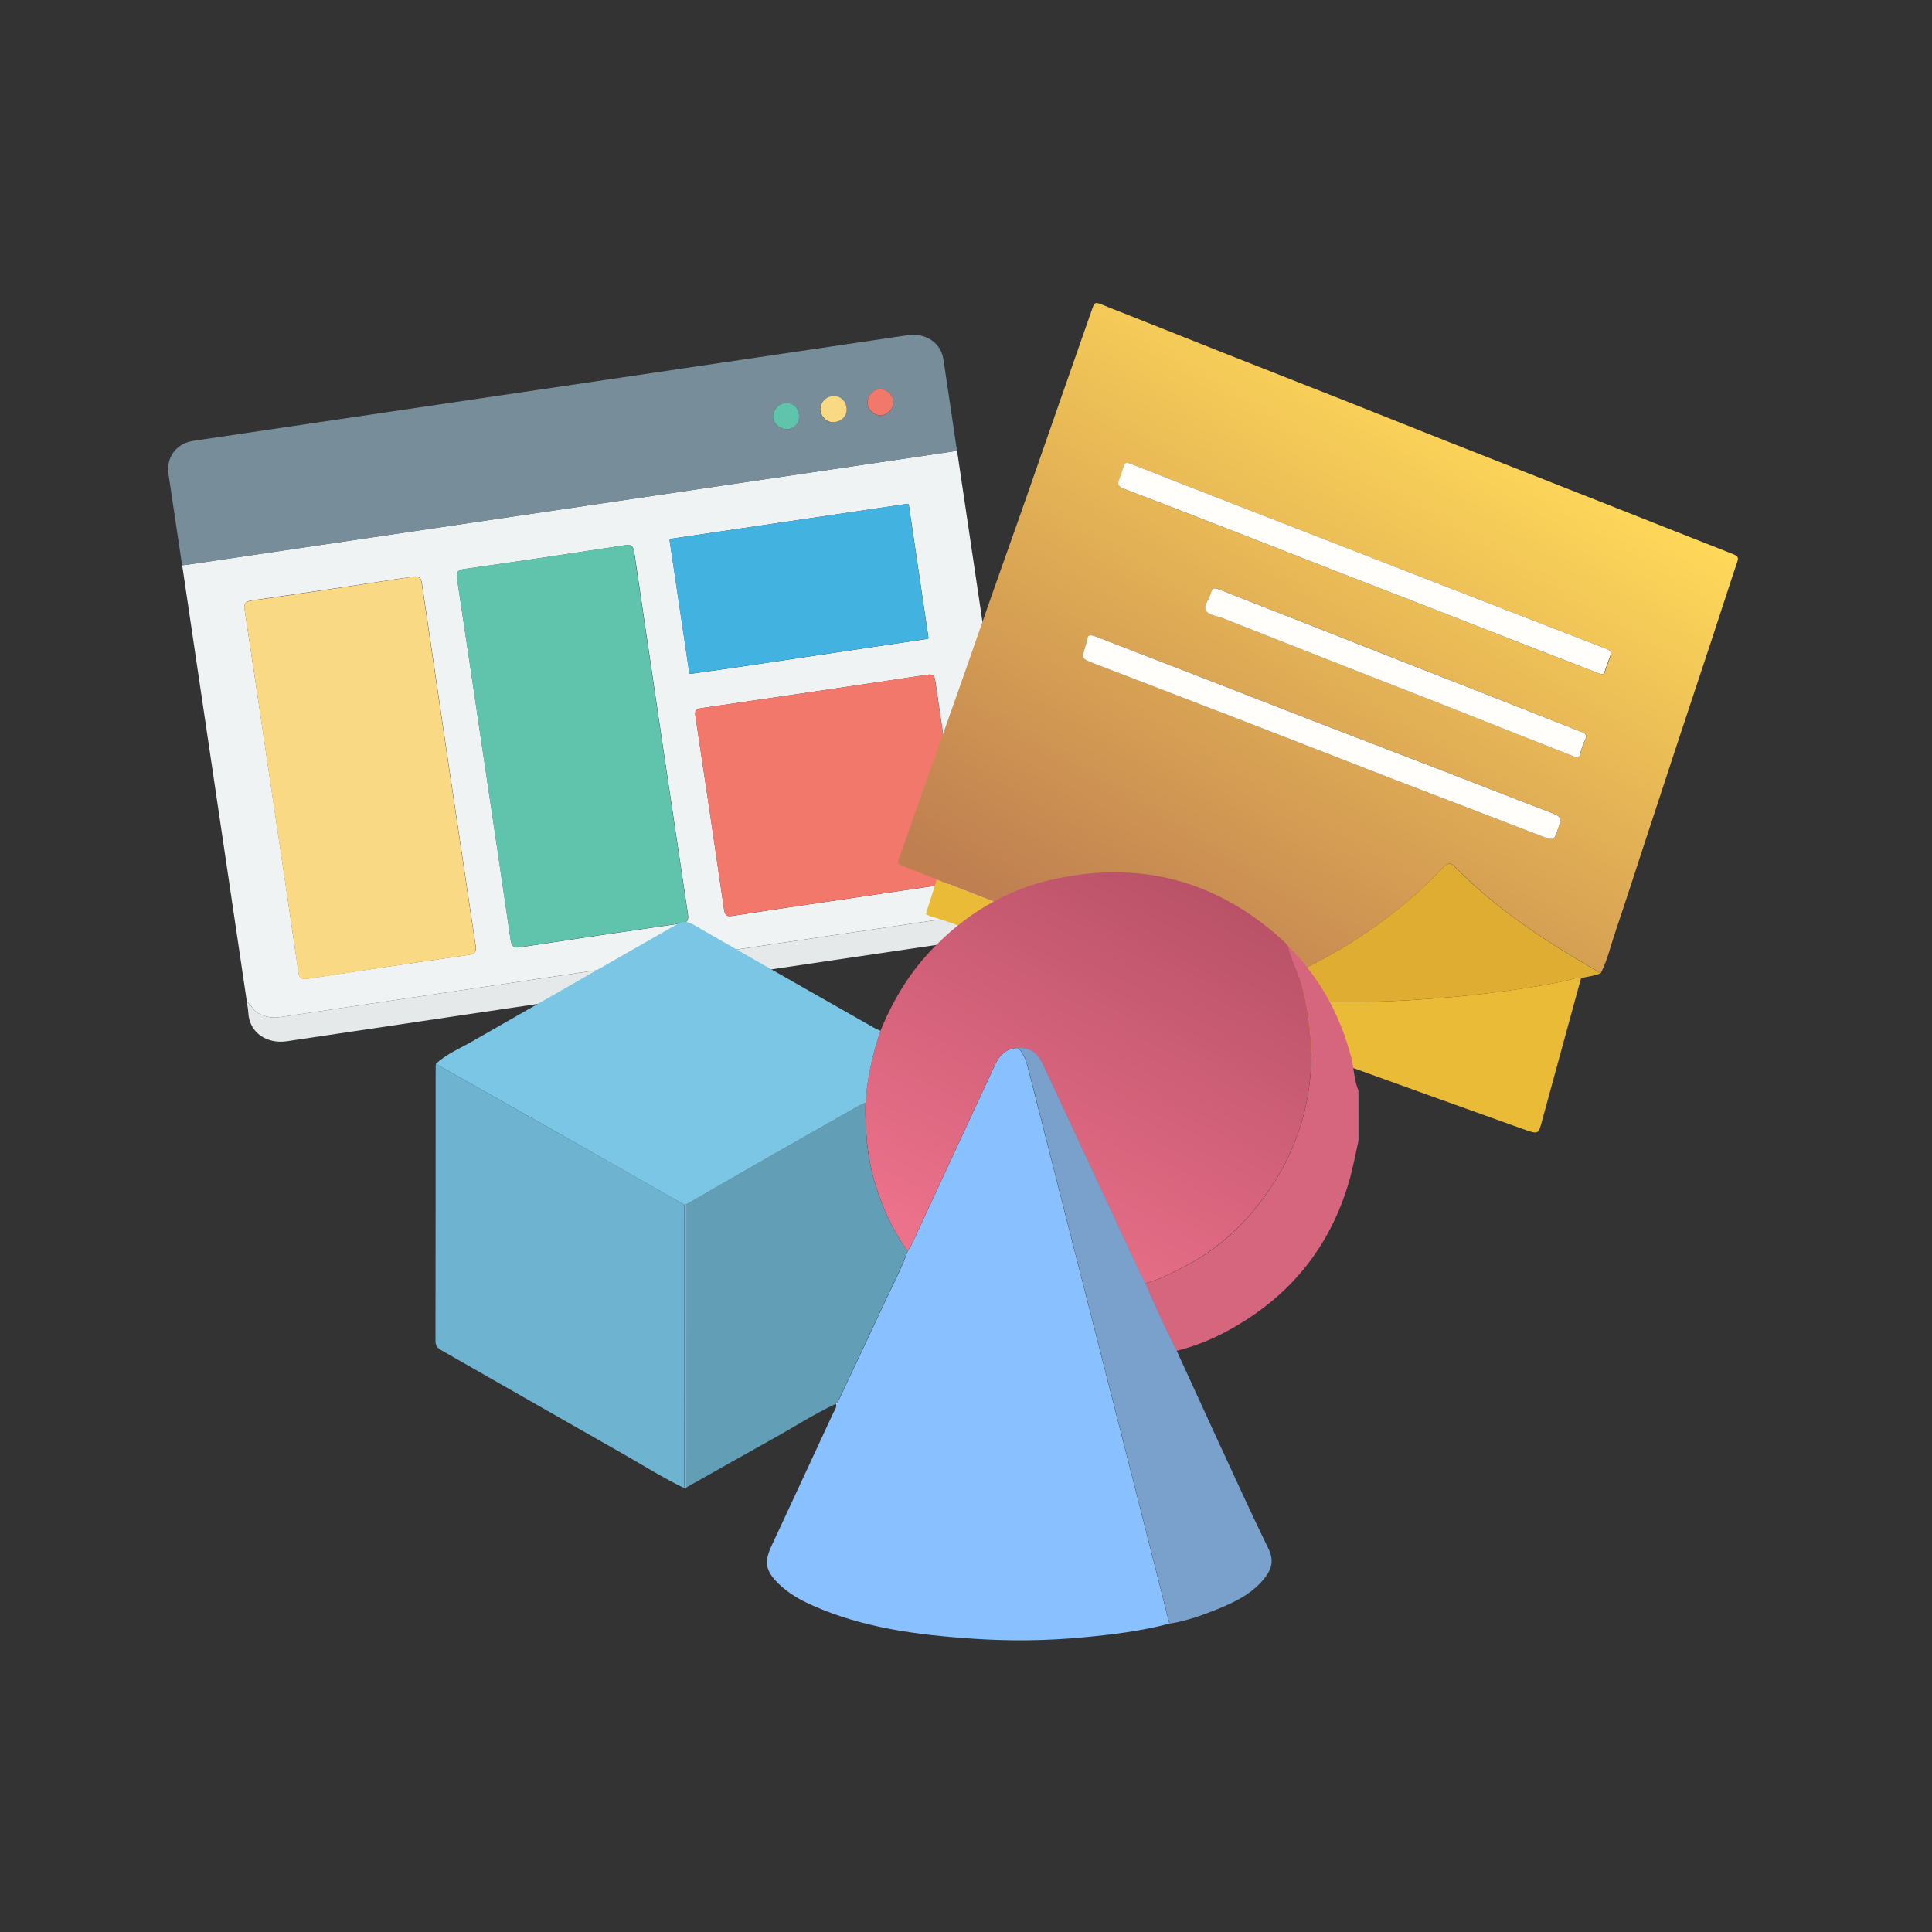 <svg width="30" height="30" viewBox="0 0 30 30" fill="none" xmlns="http://www.w3.org/2000/svg">
<rect x="0" y="0" width="30" height="30" fill="#333333" stroke="none"/>
<path d="M14.861 6.998C15.197 9.257 15.532 11.516 15.867 13.774C15.799 13.975 15.683 14.117 15.454 14.151C11.749 14.697 8.044 15.245 4.339 15.795C4.232 15.81 4.137 15.792 4.038 15.748C3.944 15.706 3.907 15.612 3.833 15.554C3.498 13.295 3.164 11.036 2.829 8.777C2.865 8.773 2.9 8.769 2.936 8.764C6.875 8.181 10.815 7.599 14.755 7.016C14.79 7.012 14.826 7.004 14.861 6.998ZM10.704 10.448C10.706 10.461 10.714 10.467 10.728 10.463C10.945 10.432 11.161 10.403 11.378 10.371C12.385 10.221 13.393 10.071 14.4 9.921C14.414 9.92 14.419 9.912 14.417 9.899C14.316 9.212 14.214 8.526 14.112 7.839C14.109 7.826 14.101 7.819 14.087 7.824C12.864 8.005 11.642 8.185 10.419 8.366C10.404 8.366 10.398 8.374 10.398 8.388C10.5 9.075 10.602 9.761 10.704 10.448ZM4.219 12.28C4.358 13.215 4.498 14.15 4.633 15.086C4.648 15.194 4.683 15.212 4.785 15.196C5.613 15.069 6.443 14.947 7.272 14.828C7.376 14.813 7.401 14.784 7.385 14.678C7.104 12.808 6.827 10.937 6.553 9.065C6.537 8.958 6.502 8.94 6.4 8.956C5.572 9.082 4.743 9.205 3.913 9.323C3.809 9.338 3.784 9.368 3.8 9.474C3.943 10.409 4.08 11.344 4.219 12.28ZM7.516 11.791C7.655 12.726 7.795 13.661 7.93 14.597C7.945 14.702 7.976 14.725 8.081 14.709C8.909 14.582 9.738 14.46 10.567 14.341C10.668 14.327 10.698 14.301 10.682 14.193C10.401 12.322 10.124 10.452 9.85 8.58C9.834 8.476 9.803 8.452 9.699 8.468C8.87 8.595 8.041 8.719 7.212 8.836C7.095 8.852 7.084 8.895 7.1 8.997C7.241 9.928 7.378 10.859 7.516 11.791ZM13.123 13.961C13.703 13.875 14.283 13.788 14.864 13.705C14.95 13.693 14.984 13.674 14.968 13.574C14.816 12.573 14.668 11.57 14.522 10.568C14.51 10.486 14.485 10.465 14.401 10.478C13.23 10.653 12.058 10.827 10.886 10.997C10.8 11.01 10.787 11.04 10.799 11.12C10.95 12.122 11.099 13.124 11.244 14.126C11.257 14.214 11.283 14.236 11.372 14.222C11.955 14.132 12.54 14.047 13.123 13.961Z" fill="#F0F3F4"/>
<path d="M14.86 7C14.824 7.006 14.789 7.013 14.754 7.018C10.814 7.6 6.874 8.183 2.935 8.766C2.899 8.771 2.864 8.775 2.828 8.779C2.757 8.306 2.686 7.833 2.616 7.359C2.579 7.107 2.731 6.896 2.982 6.849C3.01 6.843 3.037 6.84 3.065 6.836C6.731 6.294 10.396 5.752 14.061 5.21C14.206 5.188 14.341 5.197 14.468 5.285C14.579 5.362 14.632 5.466 14.651 5.591C14.722 6.061 14.79 6.53 14.86 7ZM13.139 6.33C13.124 6.213 13.028 6.137 12.914 6.153C12.803 6.169 12.723 6.272 12.737 6.381C12.751 6.485 12.854 6.571 12.952 6.558C13.079 6.542 13.155 6.45 13.139 6.33ZM12.405 6.432C12.386 6.312 12.295 6.245 12.176 6.262C12.073 6.277 11.987 6.393 12.003 6.495C12.019 6.596 12.137 6.681 12.239 6.664C12.357 6.644 12.423 6.553 12.405 6.432ZM13.471 6.279C13.487 6.38 13.596 6.464 13.691 6.449C13.807 6.431 13.892 6.319 13.87 6.21C13.848 6.103 13.739 6.03 13.629 6.048C13.534 6.064 13.456 6.18 13.471 6.279Z" fill="#788D9A"/>
<path d="M3.831 15.554C3.906 15.612 3.943 15.706 4.037 15.748C4.135 15.792 4.23 15.811 4.337 15.795C8.043 15.246 11.748 14.698 15.453 14.152C15.681 14.118 15.797 13.975 15.866 13.774C15.877 13.853 15.889 13.932 15.901 14.011C15.938 14.269 15.79 14.476 15.535 14.526C15.508 14.531 15.48 14.534 15.452 14.538C11.787 15.081 8.12 15.621 4.455 16.168C4.158 16.213 3.872 16.05 3.855 15.72C3.853 15.664 3.84 15.609 3.831 15.554Z" fill="#E5E9E9"/>
<path d="M4.217 12.283C4.079 11.347 3.942 10.411 3.799 9.476C3.782 9.371 3.807 9.341 3.911 9.326C4.741 9.208 5.57 9.085 6.398 8.958C6.5 8.943 6.535 8.961 6.55 9.068C6.824 10.94 7.102 12.811 7.383 14.681C7.399 14.787 7.373 14.816 7.27 14.831C6.44 14.949 5.611 15.072 4.783 15.199C4.682 15.214 4.646 15.197 4.631 15.089C4.497 14.153 4.356 13.218 4.217 12.283Z" fill="#FAD984"/>
<path d="M7.513 11.789C7.375 10.857 7.238 9.926 7.097 8.995C7.081 8.893 7.092 8.85 7.209 8.834C8.038 8.717 8.867 8.594 9.695 8.467C9.8 8.451 9.831 8.474 9.846 8.579C10.12 10.45 10.398 12.321 10.679 14.191C10.695 14.299 10.665 14.325 10.564 14.339C9.735 14.458 8.906 14.58 8.078 14.707C7.973 14.723 7.942 14.701 7.927 14.595C7.792 13.659 7.652 12.724 7.513 11.789Z" fill="#60C3AC"/>
<path d="M13.122 13.96C12.538 14.046 11.954 14.131 11.371 14.221C11.281 14.235 11.256 14.213 11.243 14.125C11.098 13.123 10.949 12.121 10.797 11.119C10.785 11.039 10.799 11.009 10.885 10.996C12.057 10.826 13.229 10.653 14.4 10.477C14.484 10.464 14.509 10.485 14.521 10.567C14.666 11.569 14.814 12.572 14.967 13.573C14.982 13.673 14.949 13.692 14.862 13.704C14.282 13.787 13.702 13.874 13.122 13.96Z" fill="#F1786B"/>
<path d="M10.417 8.366C11.64 8.185 12.863 8.004 14.085 7.823C14.094 7.828 14.102 7.833 14.111 7.839C14.212 8.525 14.314 9.211 14.415 9.898C14.409 9.905 14.403 9.913 14.398 9.92C13.391 10.07 12.383 10.22 11.376 10.37C11.159 10.402 10.943 10.432 10.726 10.463C10.718 10.458 10.71 10.452 10.702 10.447C10.6 9.761 10.498 9.074 10.396 8.388C10.403 8.38 10.41 8.373 10.417 8.366Z" fill="#42B2E0"/>
<path d="M10.417 8.366C10.41 8.373 10.403 8.381 10.396 8.388C10.396 8.374 10.402 8.366 10.417 8.366Z" fill="#87CCE8"/>
<path d="M14.113 7.84C14.105 7.835 14.097 7.83 14.088 7.825C14.102 7.82 14.11 7.827 14.113 7.84Z" fill="#87CCE8"/>
<path d="M10.702 10.447C10.71 10.452 10.718 10.457 10.725 10.463C10.712 10.466 10.704 10.461 10.702 10.447Z" fill="#65C0E6"/>
<path d="M14.398 9.919C14.404 9.912 14.409 9.905 14.415 9.898C14.417 9.911 14.412 9.918 14.398 9.919Z" fill="#65C0E6"/>
<path d="M13.143 6.328C13.158 6.448 13.083 6.54 12.956 6.556C12.858 6.569 12.754 6.484 12.74 6.379C12.726 6.271 12.806 6.167 12.917 6.151C13.031 6.135 13.128 6.211 13.143 6.328Z" fill="#FAD984"/>
<path d="M12.406 6.431C12.424 6.552 12.359 6.644 12.24 6.664C12.138 6.68 12.02 6.596 12.004 6.494C11.988 6.392 12.074 6.276 12.177 6.261C12.296 6.244 12.387 6.312 12.406 6.431Z" fill="#60C3AC"/>
<path d="M13.472 6.278C13.456 6.178 13.535 6.062 13.629 6.047C13.739 6.028 13.848 6.102 13.87 6.209C13.892 6.317 13.808 6.429 13.691 6.448C13.596 6.462 13.487 6.378 13.472 6.278Z" fill="#F1786B"/>
<path d="M14.444 14.229C14.691 14.292 14.927 14.393 15.167 14.478C16.135 14.823 17.102 15.173 18.07 15.522C18.974 15.848 19.878 16.176 20.782 16.501C21.737 16.846 22.693 17.19 23.649 17.532C23.891 17.618 23.888 17.613 23.943 17.411C24.144 16.67 24.348 15.931 24.55 15.19C24.497 15.171 24.455 15.193 24.412 15.204C24.002 15.305 23.576 15.362 23.149 15.417C22.73 15.471 22.306 15.505 21.879 15.531C21.056 15.581 20.225 15.566 19.383 15.492C19.342 15.488 19.302 15.487 19.264 15.463L19.264 15.463C19.254 15.465 19.243 15.468 19.232 15.471C19.193 15.467 19.156 15.476 19.113 15.459C18.842 15.351 18.568 15.247 18.297 15.14C18.044 15.04 17.794 14.935 17.541 14.835C17.211 14.705 16.88 14.579 16.55 14.449C16.297 14.349 16.047 14.244 15.794 14.144C15.378 13.98 14.962 13.819 14.546 13.657C14.489 13.836 14.432 14.015 14.376 14.194C14.399 14.206 14.422 14.217 14.444 14.229Z" fill="#E9BB37"/>
<path d="M14.549 13.657C14.965 13.819 15.381 13.98 15.797 14.144C16.049 14.244 16.299 14.349 16.552 14.449C16.882 14.579 17.213 14.705 17.544 14.835C17.796 14.935 18.047 15.04 18.299 15.14C18.571 15.247 18.844 15.351 19.116 15.459C19.159 15.476 19.195 15.467 19.235 15.471C19.246 15.468 19.256 15.466 19.267 15.463L19.266 15.463C19.31 15.43 19.369 15.421 19.421 15.401C20.577 14.968 21.566 14.347 22.368 13.515C22.507 13.371 22.506 13.371 22.676 13.542C22.684 13.551 22.694 13.559 22.703 13.567C23.332 14.188 24.083 14.664 24.857 15.111C24.961 14.908 25.011 14.683 25.084 14.467C25.241 14.005 25.39 13.54 25.542 13.076C25.715 12.549 25.887 12.023 26.061 11.497C26.232 10.98 26.404 10.465 26.574 9.949C26.709 9.538 26.841 9.125 26.979 8.715C27.001 8.65 26.974 8.629 26.908 8.603C26.192 8.322 25.477 8.038 24.761 7.755C24.003 7.456 23.243 7.158 22.485 6.859C21.938 6.642 21.391 6.423 20.844 6.206C20.227 5.962 19.608 5.72 18.99 5.476C18.447 5.261 17.904 5.044 17.361 4.829C17.29 4.801 17.219 4.775 17.149 4.745C17.001 4.683 16.998 4.686 16.956 4.807C16.789 5.287 16.62 5.767 16.452 6.247C16.267 6.776 16.084 7.306 15.898 7.835C15.734 8.302 15.567 8.767 15.403 9.234C15.239 9.701 15.077 10.168 14.913 10.636C14.771 11.04 14.626 11.444 14.483 11.849C14.306 12.351 14.13 12.854 13.951 13.356C13.932 13.408 13.959 13.424 14.011 13.444C14.19 13.513 14.369 13.585 14.549 13.657ZM24.924 10.421C24.921 10.477 24.882 10.48 24.803 10.448C24.487 10.322 24.168 10.203 23.851 10.08C23.335 9.878 22.819 9.674 22.302 9.473C21.782 9.27 21.26 9.07 20.739 8.867C20.226 8.667 19.714 8.464 19.201 8.265C18.622 8.04 18.042 7.816 17.462 7.593C17.384 7.564 17.352 7.53 17.378 7.462C17.407 7.389 17.432 7.313 17.456 7.237C17.472 7.186 17.5 7.178 17.562 7.203C18.055 7.398 18.548 7.59 19.041 7.782C19.538 7.976 20.036 8.169 20.533 8.363C21.062 8.568 21.59 8.774 22.119 8.979C22.632 9.179 23.145 9.378 23.658 9.577C24.089 9.745 24.52 9.912 24.951 10.078C25.01 10.101 25.031 10.13 25.011 10.18C24.981 10.254 24.957 10.329 24.924 10.421ZM16.888 9.917C16.883 9.861 16.929 9.85 17.017 9.884C17.635 10.124 18.255 10.363 18.873 10.602C19.445 10.824 20.016 11.048 20.588 11.269C21.16 11.49 21.733 11.708 22.305 11.929C22.873 12.149 23.439 12.372 24.008 12.589C24.257 12.685 24.259 12.68 24.189 12.883C24.131 13.053 24.13 13.056 23.925 12.977C23.156 12.684 22.387 12.389 21.619 12.092C20.848 11.794 20.077 11.492 19.305 11.193C18.534 10.895 17.761 10.6 16.989 10.302C16.798 10.229 16.799 10.226 16.845 10.064C16.856 10.024 16.868 9.984 16.888 9.917ZM24.545 11.36C24.636 11.382 24.646 11.427 24.613 11.495C24.579 11.563 24.557 11.637 24.538 11.711C24.525 11.758 24.505 11.773 24.446 11.749C24.306 11.691 24.165 11.638 24.024 11.582C23.489 11.37 22.955 11.157 22.419 10.947C21.814 10.709 21.207 10.474 20.601 10.236C20.07 10.027 19.539 9.816 19.008 9.606C18.914 9.569 18.783 9.552 18.736 9.491C18.681 9.419 18.762 9.33 18.789 9.25C18.837 9.11 18.835 9.113 19.007 9.182C19.398 9.337 19.789 9.488 20.18 9.642C20.715 9.852 21.25 10.064 21.786 10.274C22.251 10.458 22.716 10.639 23.181 10.822C23.634 11 24.087 11.179 24.545 11.36Z" fill="url(#paint0_linear_1073_2341)"/>
<path d="M24.855 15.112C24.081 14.664 23.33 14.188 22.701 13.568C22.692 13.559 22.682 13.551 22.674 13.542C22.504 13.371 22.505 13.372 22.366 13.516C21.564 14.347 20.575 14.968 19.419 15.401C19.367 15.421 19.308 15.429 19.264 15.463C19.302 15.487 19.343 15.489 19.384 15.492C20.226 15.567 21.057 15.581 21.88 15.531C22.306 15.505 22.731 15.471 23.149 15.418C23.576 15.363 24.003 15.306 24.413 15.204C24.456 15.193 24.498 15.171 24.551 15.191C24.651 15.161 24.762 15.155 24.855 15.112Z" fill="#DEAD31"/>
<path d="M19.265 15.463C19.254 15.466 19.243 15.468 19.233 15.471C19.243 15.468 19.254 15.466 19.265 15.463Z" fill="#DEAD31"/>
<path d="M24.919 10.419C24.952 10.328 24.977 10.252 25.006 10.178C25.026 10.127 25.006 10.099 24.946 10.076C24.515 9.91 24.084 9.743 23.653 9.575C23.14 9.376 22.627 9.177 22.114 8.977C21.585 8.772 21.057 8.566 20.528 8.36C20.031 8.167 19.534 7.974 19.037 7.78C18.543 7.587 18.05 7.396 17.558 7.201C17.495 7.176 17.467 7.184 17.451 7.234C17.427 7.311 17.403 7.387 17.374 7.46C17.347 7.528 17.379 7.562 17.457 7.591C18.037 7.813 18.617 8.038 19.197 8.263C19.71 8.462 20.222 8.665 20.735 8.865C21.255 9.068 21.777 9.268 22.297 9.471C22.814 9.672 23.33 9.876 23.847 10.077C24.164 10.201 24.483 10.32 24.799 10.446C24.877 10.478 24.917 10.475 24.919 10.419Z" fill="#FFFEFB"/>
<path d="M16.887 9.917C16.867 9.985 16.855 10.024 16.844 10.065C16.798 10.227 16.797 10.229 16.989 10.303C17.761 10.601 18.533 10.896 19.305 11.194C20.076 11.492 20.847 11.794 21.619 12.093C22.387 12.389 23.155 12.684 23.924 12.978C24.129 13.056 24.13 13.054 24.188 12.883C24.258 12.68 24.256 12.685 24.008 12.59C23.439 12.373 22.872 12.149 22.304 11.93C21.732 11.709 21.16 11.491 20.588 11.27C20.016 11.049 19.445 10.825 18.873 10.603C18.254 10.363 17.635 10.125 17.016 9.884C16.928 9.85 16.882 9.862 16.887 9.917Z" fill="#FFFEFB"/>
<path d="M24.543 11.36C24.085 11.179 23.632 11.001 23.178 10.822C22.713 10.639 22.248 10.457 21.783 10.275C21.248 10.064 20.713 9.852 20.177 9.642C19.787 9.488 19.395 9.337 19.005 9.182C18.833 9.114 18.835 9.11 18.787 9.251C18.759 9.331 18.679 9.42 18.734 9.492C18.78 9.553 18.912 9.569 19.005 9.606C19.537 9.816 20.067 10.027 20.599 10.236C21.204 10.474 21.811 10.709 22.417 10.947C22.952 11.158 23.487 11.371 24.022 11.582C24.163 11.638 24.304 11.691 24.444 11.749C24.503 11.773 24.523 11.758 24.535 11.711C24.555 11.637 24.576 11.563 24.61 11.496C24.644 11.427 24.634 11.383 24.543 11.36Z" fill="#FFFEFB"/>
<path d="M21.095 17.71C21.049 17.914 21.012 18.121 20.955 18.322C20.656 19.373 20.015 20.155 19.045 20.674C18.8 20.806 18.541 20.908 18.269 20.976C18.096 20.631 17.93 20.283 17.783 19.927C17.995 19.878 18.181 19.773 18.372 19.677C18.806 19.459 19.175 19.153 19.479 18.784C19.968 18.188 20.272 17.509 20.346 16.731C20.392 16.243 20.337 15.773 20.215 15.303C20.161 15.093 20.047 14.906 20.003 14.693C20.494 15.177 20.807 15.757 20.982 16.417C21.027 16.589 21.023 16.77 21.094 16.935C21.095 17.194 21.095 17.452 21.095 17.71Z" fill="#D6667E"/>
<path d="M18.158 25.212C17.721 25.328 17.274 25.382 16.826 25.424C16.249 25.479 15.671 25.485 15.096 25.445C14.25 25.387 13.41 25.281 12.623 24.932C12.427 24.845 12.241 24.741 12.087 24.589C11.889 24.394 11.862 24.26 11.977 24.011C12.297 23.321 12.619 22.632 12.938 21.942C12.959 21.898 12.997 21.857 12.98 21.801L12.978 21.802C13.001 21.808 13.004 21.791 13.008 21.776C13.25 21.261 13.495 20.747 13.734 20.231C13.858 19.965 13.997 19.705 14.095 19.428C14.114 19.397 14.137 19.368 14.152 19.335C14.585 18.402 15.016 17.47 15.449 16.538C15.519 16.387 15.622 16.277 15.806 16.273C15.903 16.363 15.937 16.485 15.967 16.604C16.186 17.456 16.401 18.31 16.619 19.163C16.995 20.642 17.373 22.12 17.75 23.6C17.887 24.137 18.022 24.675 18.158 25.212Z" fill="#89C0FF"/>
<path d="M15.804 16.274C15.62 16.278 15.517 16.389 15.447 16.539C15.014 17.471 14.583 18.404 14.15 19.336C14.134 19.369 14.112 19.398 14.093 19.429C13.862 19.108 13.702 18.753 13.588 18.376C13.465 17.966 13.432 17.547 13.441 17.123C13.464 16.74 13.548 16.368 13.672 16.005C13.857 15.554 14.101 15.138 14.438 14.778C14.974 14.202 15.622 13.809 16.396 13.645C17.756 13.356 18.947 13.696 19.96 14.64C19.966 14.646 19.969 14.655 19.974 14.663C19.984 14.673 19.993 14.683 20.003 14.692L20.002 14.691C20.045 14.903 20.16 15.091 20.215 15.301C20.337 15.771 20.391 16.241 20.345 16.729C20.271 17.507 19.967 18.186 19.477 18.782C19.174 19.15 18.805 19.456 18.371 19.675C18.18 19.771 17.993 19.876 17.782 19.925C17.756 19.876 17.728 19.828 17.705 19.778C17.202 18.7 16.7 17.621 16.199 16.542C16.12 16.376 16.009 16.259 15.804 16.274Z" fill="url(#paint1_linear_1073_2341)"/>
<path d="M10.625 23.107C10.298 22.95 9.992 22.756 9.678 22.578C8.737 22.044 7.798 21.505 6.858 20.969C6.795 20.934 6.762 20.899 6.762 20.821C6.765 19.402 6.764 17.982 6.765 16.563C6.765 16.549 6.767 16.535 6.769 16.521C7.406 16.881 8.044 17.239 8.68 17.6C9.329 17.967 9.977 18.338 10.626 18.707C10.625 20.174 10.625 21.64 10.625 23.107Z" fill="#6EB3CF"/>
<path d="M10.624 18.706C9.976 18.337 9.328 17.967 8.679 17.599C8.043 17.238 7.405 16.88 6.768 16.52C6.931 16.366 7.139 16.282 7.33 16.172C8.385 15.566 9.443 14.966 10.498 14.36C10.593 14.305 10.665 14.3 10.765 14.357C11.694 14.893 12.627 15.422 13.559 15.952C13.595 15.973 13.634 15.988 13.672 16.006C13.548 16.369 13.464 16.74 13.441 17.123C13.403 17.141 13.364 17.156 13.328 17.177C12.833 17.457 12.338 17.738 11.845 18.02C11.447 18.248 11.051 18.477 10.654 18.705C10.644 18.706 10.634 18.706 10.624 18.706Z" fill="#7BC6E4"/>
<path d="M10.653 18.703C11.049 18.474 11.445 18.245 11.843 18.018C12.336 17.736 12.831 17.455 13.326 17.174C13.362 17.154 13.401 17.139 13.439 17.121C13.43 17.545 13.463 17.964 13.586 18.374C13.7 18.751 13.86 19.106 14.091 19.427C13.992 19.705 13.854 19.964 13.73 20.23C13.491 20.746 13.246 21.26 13.004 21.775C12.994 21.784 12.984 21.793 12.974 21.802L12.976 21.8C12.632 21.962 12.313 22.169 11.982 22.352C11.537 22.599 11.095 22.851 10.651 23.101C10.652 21.635 10.652 20.169 10.653 18.703Z" fill="#629EB6"/>
<path d="M15.809 16.273C16.013 16.257 16.125 16.374 16.202 16.541C16.704 17.62 17.206 18.699 17.709 19.777C17.732 19.827 17.76 19.875 17.786 19.924C17.933 20.28 18.099 20.628 18.271 20.973C18.488 21.445 18.703 21.919 18.921 22.391C19.178 22.947 19.431 23.505 19.7 24.056C19.781 24.224 19.749 24.358 19.648 24.49C19.447 24.754 19.154 24.888 18.855 25.007C18.63 25.096 18.401 25.174 18.161 25.212C18.025 24.674 17.89 24.136 17.753 23.599C17.376 22.12 16.998 20.641 16.622 19.162C16.404 18.309 16.19 17.456 15.971 16.603C15.94 16.484 15.906 16.362 15.809 16.273Z" fill="#7AA0CC"/>
<path d="M10.658 18.705C10.658 20.171 10.657 21.637 10.657 23.103C10.648 23.121 10.639 23.124 10.628 23.105C10.628 21.639 10.628 20.172 10.628 18.705C10.638 18.705 10.648 18.705 10.658 18.705Z" fill="#82B0C7"/>
<path d="M20.007 14.692C19.997 14.682 19.987 14.672 19.977 14.662C19.987 14.672 19.997 14.682 20.007 14.692Z" fill="#D6667E"/>
<path d="M12.979 21.804C12.988 21.795 12.998 21.786 13.008 21.777C13.004 21.792 13.002 21.81 12.979 21.804Z" fill="white"/>
<defs>
<linearGradient id="paint0_linear_1073_2341" x1="23.503" y1="6.498" x2="18.123" y2="15.51" gradientUnits="userSpaceOnUse">
<stop stop-color="#FFD959"/>
<stop offset="1" stop-color="#BF7F51"/>
</linearGradient>
<linearGradient id="paint1_linear_1073_2341" x1="19.502" y1="13.502" x2="16.002" y2="20.002" gradientUnits="userSpaceOnUse">
<stop stop-color="#B44F64"/>
<stop offset="1" stop-color="#EC718B"/>
</linearGradient>
</defs>
</svg>
